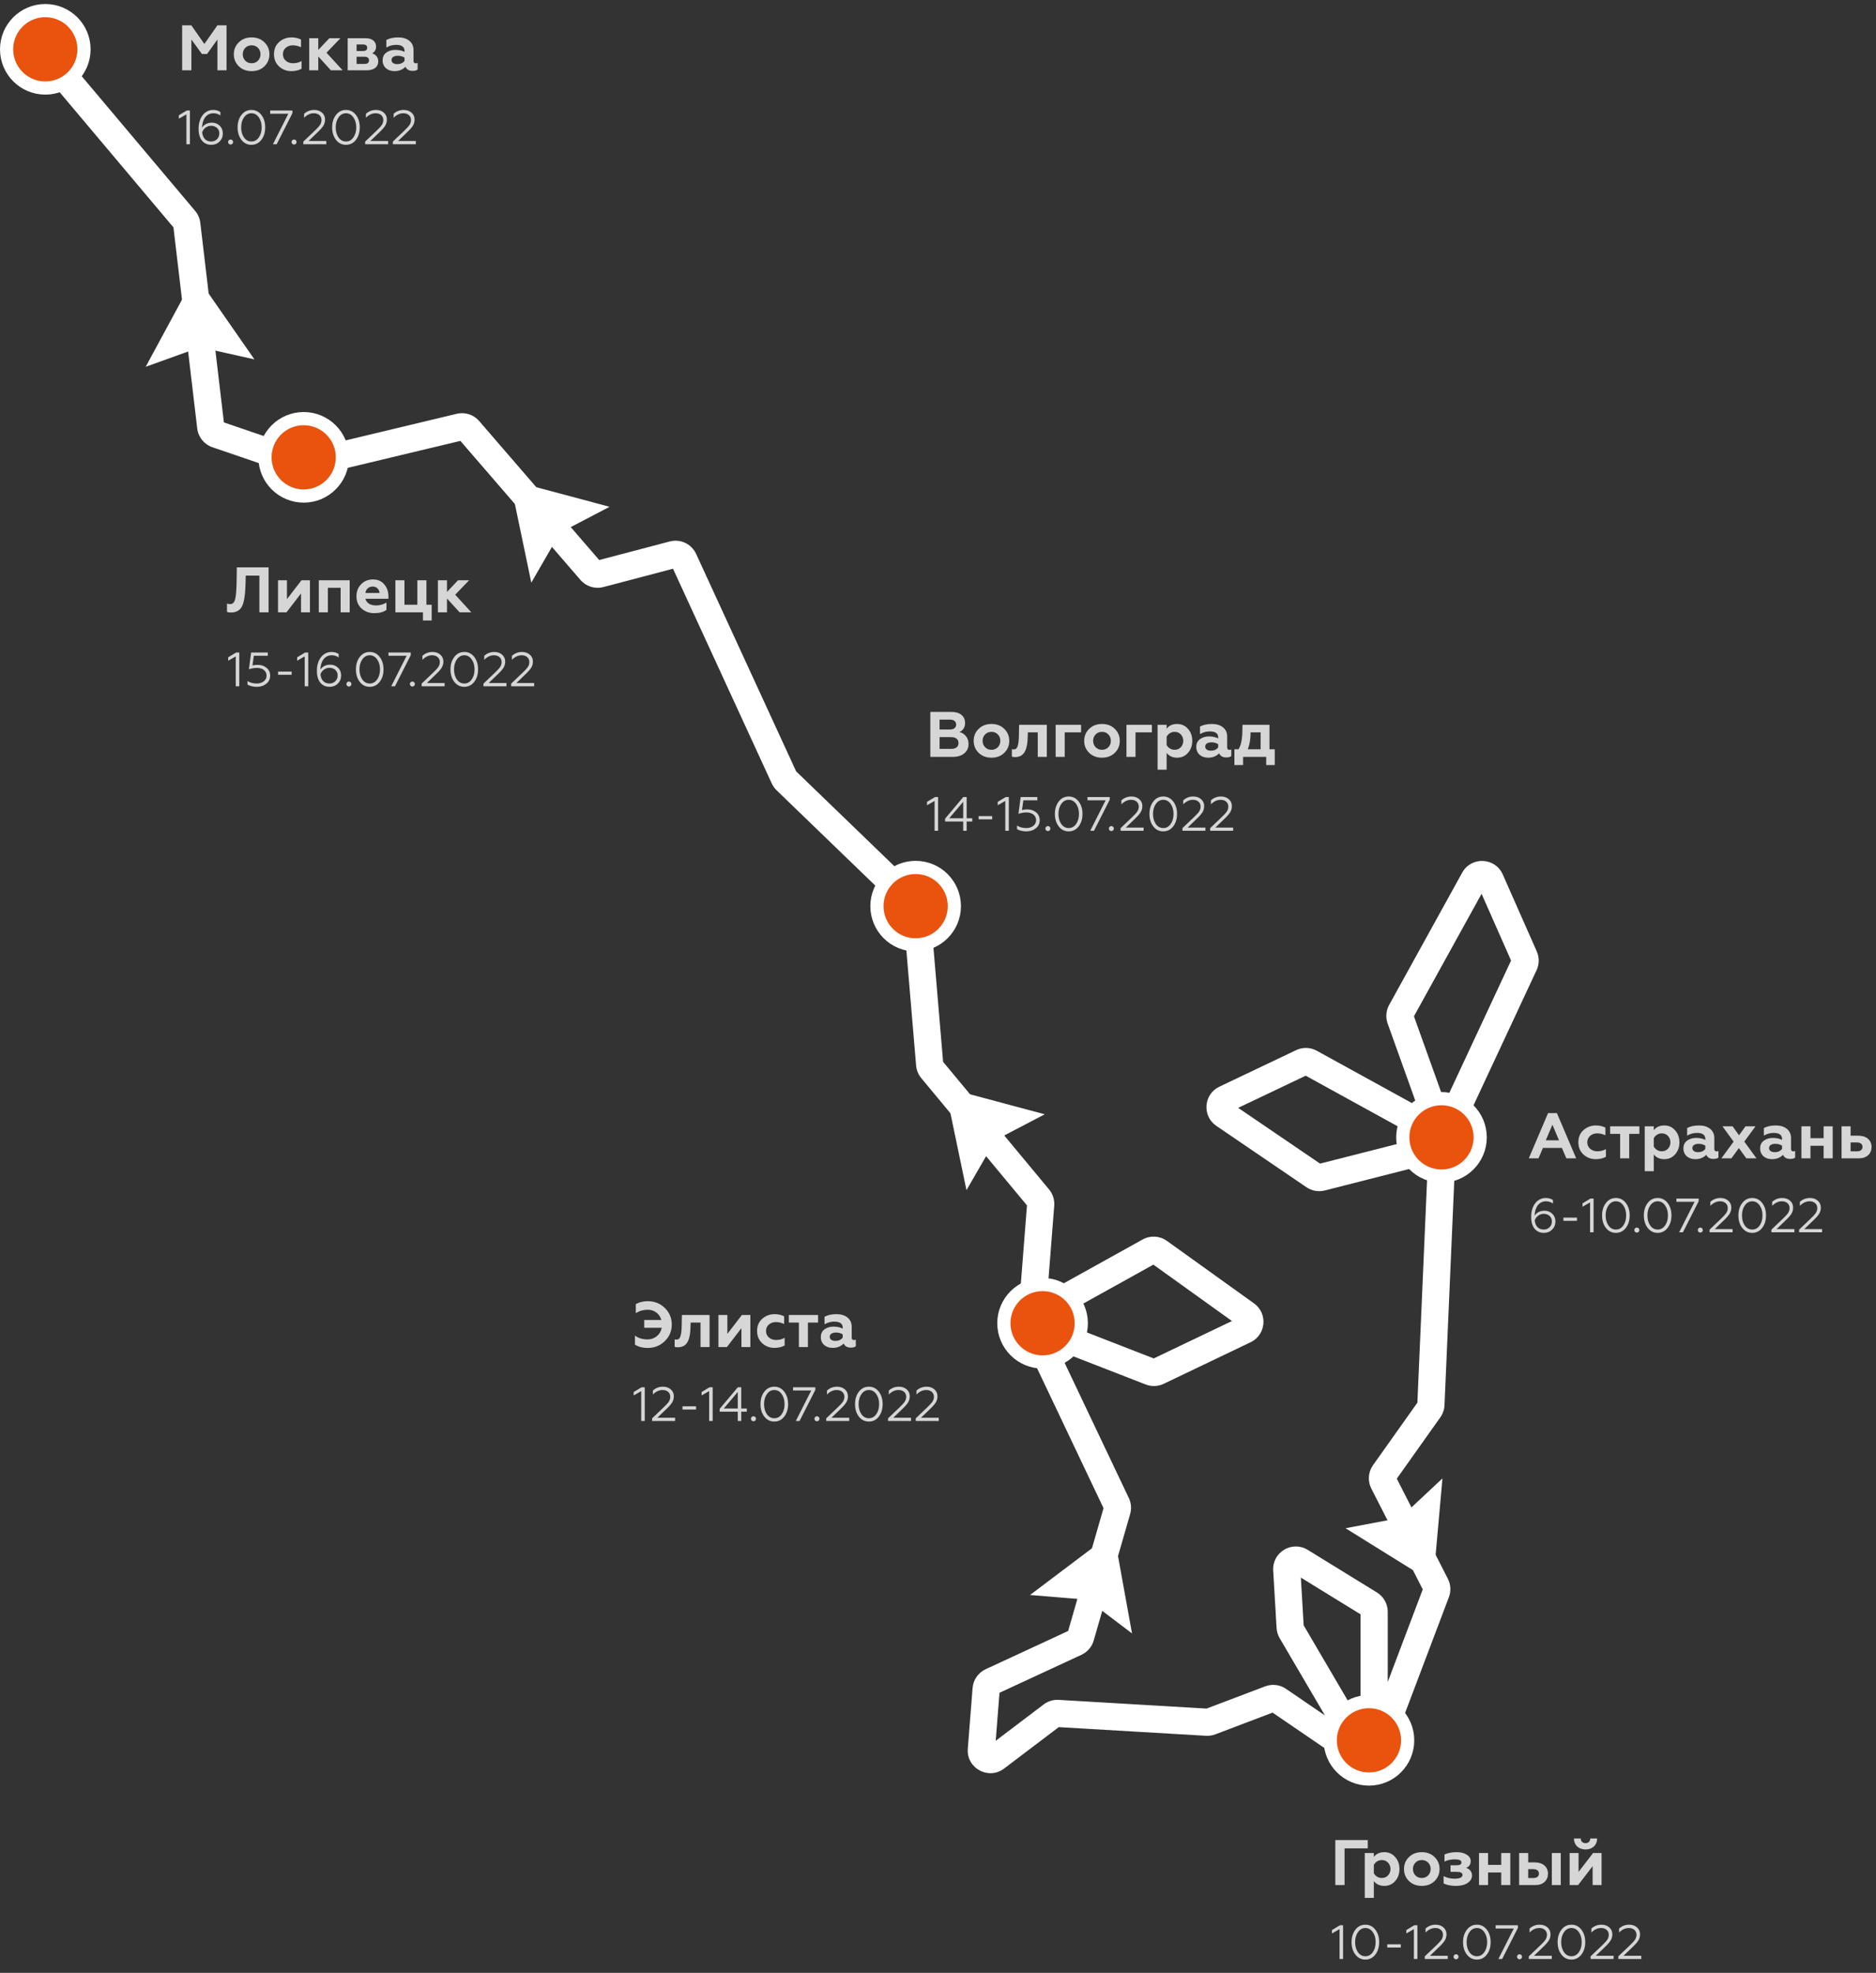 <svg width="427" height="449" viewBox="0 0 427 449" fill="none" xmlns="http://www.w3.org/2000/svg">
<rect x="0" y="0" width="427" height="449" fill="#333333" stroke="none"/>
<path d="M17.564 16.112C16.517 17.947 14.826 19.367 12.799 20.064L39.479 51.746L44.892 97.513C45.125 99.485 46.469 101.147 48.348 101.789L60.06 105.788C60.01 105.409 59.984 105.023 59.984 104.631C59.984 102.816 60.535 101.13 61.479 99.731L50.964 96.14L45.59 50.712C45.472 49.711 45.063 48.767 44.413 47.995L17.564 16.112Z" fill="white"/>
<path d="M104.787 100.341L77.216 106.942C77.417 106.206 77.524 105.431 77.524 104.631C77.524 103.226 77.194 101.899 76.608 100.723L103.956 94.174C105.832 93.725 107.801 94.36 109.062 95.82L136.384 127.456L152.445 123.23C154.867 122.592 157.397 123.787 158.444 126.063L181.208 175.549L205.022 198.542C203.005 199.282 201.335 200.743 200.325 202.612L176.768 179.868C176.307 179.422 175.933 178.895 175.665 178.312L153.182 129.437L137.337 133.607C135.432 134.108 133.408 133.481 132.12 131.99L104.787 100.341Z" fill="white"/>
<path d="M208.517 242.504L206.223 215.358C206.811 215.482 207.42 215.547 208.045 215.547C209.612 215.547 211.083 215.136 212.356 214.416L214.659 241.66L238.781 270.705C239.639 271.738 240.06 273.065 239.955 274.404L238.491 293.068C237.986 292.978 237.466 292.931 236.935 292.931C235.183 292.931 233.552 293.444 232.183 294.328L233.751 274.338L209.689 245.366C209.015 244.554 208.606 243.555 208.517 242.504Z" fill="white"/>
<path d="M235.559 310.364L251.176 343.241L243.122 371.195L224.346 379.896C222.656 380.679 221.519 382.313 221.373 384.171L220.282 397.988C219.931 402.427 224.991 405.195 228.54 402.506L240.989 393.075L274.488 395.046C275.214 395.089 275.941 394.977 276.621 394.719L289.659 389.774L302.694 398.676C302.536 398.018 302.453 397.331 302.453 396.625C302.453 393.04 304.604 389.957 307.686 388.597L296.729 369.906L296.09 359.041L309.675 367.401V387.991C310.178 387.901 310.695 387.855 311.223 387.855C314.509 387.855 317.372 389.661 318.874 392.335L329.787 363.494C330.302 362.134 330.219 360.619 329.558 359.324L317.927 336.529L327.84 322.561C328.415 321.751 328.744 320.792 328.787 319.799L331.06 267.514C330.034 267.936 328.91 268.168 327.732 268.168C326.724 268.168 325.757 267.998 324.856 267.686L322.615 319.226L312.517 333.455C311.406 335.021 311.256 337.075 312.129 338.785L323.836 361.73L315.866 382.793V366.824C315.866 365.033 314.937 363.37 313.411 362.431L297.647 352.73C294.093 350.543 289.549 353.261 289.794 357.427L290.564 370.517C290.611 371.33 290.851 372.121 291.263 372.823L301.576 390.415L292.706 384.358C291.314 383.407 289.544 383.197 287.967 383.795L274.632 388.853L240.972 386.873C239.745 386.801 238.533 387.169 237.554 387.911L226.634 396.183L227.497 385.259L246.152 376.614C247.509 375.985 248.526 374.799 248.94 373.362L257.233 344.58C257.582 343.371 257.476 342.075 256.936 340.938L241.773 309.017C240.386 309.936 238.723 310.471 236.935 310.471C236.467 310.471 236.007 310.434 235.559 310.364Z" fill="white"/>
<path d="M321.735 265.797C320.19 264.349 319.169 262.347 318.99 260.108L300.462 264.824L281.826 252.136L297.192 244.818L319.3 256.977C320.35 253.311 323.728 250.628 327.732 250.628C328.088 250.628 328.439 250.649 328.784 250.69L321.831 231.296L337.225 203.42L343.936 218.607L328.954 250.712C331.122 251.014 333.036 252.109 334.394 253.694L349.744 220.801C350.374 219.452 350.39 217.896 349.788 216.534L342.047 199.015C340.322 195.112 334.875 194.871 332.812 198.606L316.187 228.711C315.47 230.008 315.346 231.551 315.846 232.946L322.574 251.713L299.712 239.139C298.258 238.339 296.507 238.288 295.008 239.002L277.542 247.319C273.946 249.032 273.564 254 276.856 256.241L297.363 270.203C298.585 271.035 300.105 271.303 301.538 270.938L321.735 265.797Z" fill="white"/>
<path d="M242.889 308.14L260.775 315.096C262.103 315.612 263.585 315.556 264.871 314.942L284.649 305.482C288.188 303.79 288.618 298.923 285.43 296.637L265.596 282.408C263.974 281.244 261.828 281.121 260.083 282.09L239.743 293.39C241.914 294.123 243.704 295.684 244.739 297.696L262.518 287.819L280.405 300.65L262.602 309.164L245.662 302.576C245.445 304.769 244.42 306.724 242.889 308.14Z" fill="white"/>
<path d="M44.5 62.515L57.906 81.79L45.532 79.023L33.158 83.479L44.5 62.515Z" fill="white"/>
<path d="M116.063 109.274L138.744 115.342L127.507 121.216L120.932 132.607L116.063 109.274Z" fill="white"/>
<path d="M215.114 247.532L237.795 253.601L226.558 259.475L219.983 270.865L215.114 247.532Z" fill="white"/>
<path d="M253.478 348.647L257.66 371.75L247.555 364.091L234.449 363.001L253.478 348.647Z" fill="white"/>
<path d="M326.201 360.205L306.262 347.809L318.721 345.453L328.321 336.464L326.201 360.205Z" fill="white"/>
<circle cx="69.122" cy="104.084" r="8.81" fill="#E9530E" stroke="white" stroke-width="3"/>
<circle cx="10.31" cy="11.224" r="8.81" fill="#E9530E" stroke="white" stroke-width="3"/>
<circle cx="208.412" cy="206.231" r="8.81" fill="#E9530E" stroke="white" stroke-width="3"/>
<circle cx="237.302" cy="301.155" r="8.81" fill="#E9530E" stroke="white" stroke-width="3"/>
<circle cx="311.59" cy="396.079" r="8.81" fill="#E9530E" stroke="white" stroke-width="3"/>
<circle cx="328.099" cy="258.852" r="8.81" fill="#E9530E" stroke="white" stroke-width="3"/>
<g opacity="0.8">
<path d="M43.565 16V8.997L45.962 12.287H47.132L49.486 8.997V16H51.562V5.766H49.486L46.518 10.006L43.55 5.766H41.459V16H43.565ZM55.827 13.807C55.447 13.412 55.257 12.93 55.257 12.345C55.257 11.76 55.447 11.278 55.827 10.898C56.207 10.503 56.689 10.313 57.274 10.313C57.859 10.313 58.341 10.503 58.721 10.898C59.102 11.278 59.292 11.76 59.292 12.345C59.292 12.93 59.102 13.412 58.721 13.807C58.341 14.202 57.859 14.392 57.274 14.392C56.689 14.392 56.207 14.202 55.827 13.807ZM53.224 12.345C53.224 13.441 53.605 14.348 54.365 15.094C55.125 15.825 56.09 16.19 57.274 16.19C58.458 16.19 59.423 15.825 60.184 15.094C60.944 14.348 61.324 13.441 61.324 12.345C61.324 11.278 60.944 10.371 60.184 9.626C59.423 8.88 58.458 8.514 57.274 8.514C56.09 8.514 55.125 8.88 54.365 9.626C53.605 10.357 53.224 11.263 53.224 12.345ZM66.324 16.19C67.187 16.19 67.947 16.015 68.634 15.649V13.895C68.064 14.231 67.406 14.392 66.66 14.392C66.032 14.392 65.491 14.202 65.052 13.822C64.613 13.441 64.394 12.944 64.394 12.345C64.394 11.745 64.613 11.248 65.037 10.883C65.476 10.503 66.017 10.313 66.66 10.313C67.26 10.313 67.888 10.459 68.517 10.751V8.997C67.874 8.675 67.157 8.514 66.353 8.514C65.257 8.514 64.321 8.865 63.532 9.567C62.757 10.254 62.362 11.175 62.362 12.33C62.362 13.485 62.757 14.421 63.532 15.137C64.306 15.839 65.242 16.19 66.324 16.19ZM72.444 16V12.857L75.325 16H77.985L74.316 11.994L77.488 8.705H74.959L72.444 11.365V8.705H70.383V16H72.444ZM83.433 16C85.129 16 86.094 15.225 86.094 13.997C86.094 13.076 85.626 12.447 84.705 12.126C85.305 11.819 85.597 11.307 85.597 10.576C85.597 9.509 84.778 8.705 83.258 8.705H79.135V16H83.433ZM81.167 12.915H82.922C83.638 12.915 83.989 13.193 83.989 13.734C83.989 14.275 83.638 14.553 82.922 14.553H81.167V12.915ZM81.167 10.123H82.6C83.258 10.123 83.579 10.371 83.579 10.868C83.579 11.365 83.258 11.614 82.6 11.614H81.167V10.123ZM94.632 14.406C94.296 14.406 94.12 14.216 94.12 13.851V11.38C94.12 10.488 93.798 9.786 93.155 9.275C92.526 8.763 91.678 8.514 90.64 8.514C89.573 8.514 88.681 8.705 87.936 9.099V10.825C88.623 10.415 89.368 10.21 90.143 10.21C91.43 10.21 92.073 10.664 92.073 11.585V11.804C91.488 11.497 90.787 11.351 89.968 11.351C89.178 11.351 88.506 11.556 87.936 11.965C87.365 12.374 87.088 12.974 87.088 13.748C87.088 15.225 88.199 16.19 89.778 16.19C90.816 16.19 91.649 15.854 92.293 15.196C92.57 15.825 93.111 16.132 93.945 16.132C94.427 16.132 94.793 16.029 95.056 15.825V14.319C94.953 14.377 94.807 14.406 94.632 14.406ZM92.073 13.851C91.693 14.348 91.138 14.597 90.421 14.597C89.661 14.597 89.12 14.289 89.12 13.646C89.12 13.047 89.675 12.696 90.553 12.696C91.152 12.696 91.649 12.842 92.073 13.12V13.851Z" fill="white"/>
<path d="M43.228 32.828V25.152H42.516L40.707 26.238V27.016L42.428 26.029V32.828H43.228ZM48.108 32.959C48.843 32.959 49.468 32.718 49.962 32.224C50.466 31.731 50.718 31.117 50.718 30.36C50.718 29.648 50.477 29.055 49.995 28.606C49.523 28.145 48.931 27.915 48.24 27.915C47.198 27.915 46.398 28.365 45.992 29.055C46.025 27.433 46.782 25.777 48.602 25.777C49.161 25.777 49.676 25.941 50.159 26.27V25.492C49.709 25.174 49.161 25.02 48.536 25.02C46.453 25.009 45.159 26.972 45.203 29.363C45.203 30.492 45.466 31.38 45.981 32.016C46.497 32.641 47.209 32.959 48.108 32.959ZM48.065 32.203C46.869 32.203 46.146 31.435 46.014 30.119C46.157 29.692 46.409 29.341 46.793 29.055C47.176 28.77 47.593 28.628 48.043 28.628C48.58 28.628 49.019 28.781 49.38 29.099C49.742 29.417 49.918 29.834 49.918 30.36C49.918 30.898 49.742 31.336 49.38 31.687C49.03 32.027 48.591 32.203 48.065 32.203ZM52.08 32.729C52.299 32.948 52.672 32.948 52.891 32.729C53.111 32.51 53.111 32.137 52.891 31.917C52.672 31.698 52.299 31.698 52.08 31.917C51.861 32.137 51.861 32.51 52.08 32.729ZM54.079 28.99C54.079 30.119 54.364 31.062 54.945 31.819C55.526 32.575 56.294 32.959 57.226 32.959C58.158 32.959 58.914 32.575 59.495 31.819C60.077 31.062 60.362 30.119 60.362 28.99C60.362 27.86 60.077 26.917 59.495 26.161C58.914 25.404 58.158 25.02 57.226 25.02C56.294 25.02 55.526 25.404 54.945 26.172C54.364 26.928 54.079 27.871 54.079 28.99ZM59.561 28.99C59.561 29.911 59.342 30.678 58.903 31.292C58.476 31.895 57.916 32.203 57.226 32.203C56.535 32.203 55.976 31.895 55.537 31.292C55.109 30.678 54.89 29.911 54.89 28.99C54.89 28.08 55.109 27.312 55.548 26.698C55.987 26.084 56.546 25.777 57.226 25.777C57.906 25.777 58.465 26.084 58.903 26.698C59.342 27.312 59.561 28.08 59.561 28.99ZM62.974 32.828L66.56 25.755V25.152H61.494V25.887H65.628L62.119 32.828H62.974ZM66.525 32.729C66.744 32.948 67.117 32.948 67.337 32.729C67.556 32.51 67.556 32.137 67.337 31.917C67.117 31.698 66.744 31.698 66.525 31.917C66.306 32.137 66.306 32.51 66.525 32.729ZM74.273 32.828V32.093H70.227L72.288 30.108C72.913 29.516 73.352 29.012 73.604 28.606C73.856 28.189 73.988 27.718 73.988 27.202C73.988 26.555 73.747 26.029 73.275 25.623C72.804 25.218 72.223 25.02 71.51 25.02C70.622 25.02 69.865 25.316 69.218 25.898V26.808C69.887 26.117 70.633 25.777 71.433 25.777C72.475 25.777 73.177 26.391 73.177 27.301C73.177 27.729 73.056 28.113 72.826 28.452C72.595 28.792 72.201 29.22 71.63 29.757L69.043 32.224V32.828H74.273ZM75.602 28.99C75.602 30.119 75.887 31.062 76.468 31.819C77.049 32.575 77.817 32.959 78.749 32.959C79.681 32.959 80.438 32.575 81.019 31.819C81.6 31.062 81.885 30.119 81.885 28.99C81.885 27.86 81.6 26.917 81.019 26.161C80.438 25.404 79.681 25.02 78.749 25.02C77.817 25.02 77.049 25.404 76.468 26.172C75.887 26.928 75.602 27.871 75.602 28.99ZM81.085 28.99C81.085 29.911 80.865 30.678 80.427 31.292C79.999 31.895 79.44 32.203 78.749 32.203C78.058 32.203 77.499 31.895 77.06 31.292C76.633 30.678 76.413 29.911 76.413 28.99C76.413 28.08 76.633 27.312 77.071 26.698C77.51 26.084 78.069 25.777 78.749 25.777C79.429 25.777 79.988 26.084 80.427 26.698C80.865 27.312 81.085 28.08 81.085 28.99ZM88.344 32.828V32.093H84.297L86.359 30.108C86.984 29.516 87.422 29.012 87.675 28.606C87.927 28.189 88.058 27.718 88.058 27.202C88.058 26.555 87.817 26.029 87.346 25.623C86.874 25.218 86.293 25.02 85.58 25.02C84.692 25.02 83.936 25.316 83.289 25.898V26.808C83.957 26.117 84.703 25.777 85.504 25.777C86.545 25.777 87.247 26.391 87.247 27.301C87.247 27.729 87.126 28.113 86.896 28.452C86.666 28.792 86.271 29.22 85.701 29.757L83.113 32.224V32.828H88.344ZM94.651 32.828V32.093H90.605L92.666 30.108C93.291 29.516 93.73 29.012 93.982 28.606C94.234 28.189 94.365 27.718 94.365 27.202C94.365 26.555 94.124 26.029 93.653 25.623C93.181 25.218 92.6 25.02 91.887 25.02C90.999 25.02 90.243 25.316 89.596 25.898V26.808C90.265 26.117 91.01 25.777 91.811 25.777C92.852 25.777 93.554 26.391 93.554 27.301C93.554 27.729 93.433 28.113 93.203 28.452C92.973 28.792 92.578 29.22 92.008 29.757L89.42 32.224V32.828H94.651Z" fill="white"/>
<path d="M51.668 139.27C51.873 139.357 52.165 139.401 52.531 139.401C53.744 139.401 54.578 138.948 55.06 138.041C55.542 137.12 55.806 135.468 55.879 133.085L55.937 131.009H59.037V139.357H61.127V129.123H53.905L53.861 132.12C53.832 134.196 53.715 135.615 53.525 136.36C53.335 137.106 52.969 137.486 52.414 137.486C52.121 137.486 51.873 137.442 51.668 137.369V139.27ZM65.213 139.357L68.517 135.059V139.357H70.549V132.062H68.619L65.315 136.36V132.062H63.283V139.357H65.213ZM74.624 139.357V133.787H77.534V139.357H79.595V132.062H72.563V139.357H74.624ZM85.182 139.547C86.381 139.547 87.302 139.299 87.96 138.802V137.15C87.215 137.574 86.44 137.793 85.621 137.793C84.334 137.793 83.399 137.267 83.179 136.272H88.413V135.732C88.413 134.65 88.092 133.743 87.463 132.998C86.834 132.252 86.001 131.872 84.934 131.872C83.808 131.872 82.887 132.237 82.185 132.983C81.483 133.714 81.132 134.62 81.132 135.702C81.132 136.857 81.527 137.793 82.302 138.495C83.077 139.196 84.042 139.547 85.182 139.547ZM83.179 134.957C83.282 134.094 83.91 133.495 84.846 133.495C85.767 133.495 86.337 134.153 86.381 134.957H83.179ZM98.256 141.214V137.632H97.057V132.062H94.996V137.632H92.057V132.062H89.996V139.357H96.268V141.214H98.256ZM101.737 139.357V136.214L104.618 139.357H107.278L103.609 135.351L106.781 132.062H104.252L101.737 134.723V132.062H99.676V139.357H101.737Z" fill="white"/>
<path d="M54.461 156.185V148.509H53.748L51.939 149.595V150.373L53.66 149.386V156.185H54.461ZM58.452 156.316C59.319 156.316 60.042 156.075 60.623 155.604C61.205 155.132 61.49 154.518 61.49 153.762C61.49 153.049 61.227 152.457 60.689 152.007C60.152 151.547 59.483 151.316 58.683 151.316C58.233 151.316 57.827 151.36 57.465 151.459L57.773 149.244H60.952V148.509H57.158L56.654 152.325C57.246 152.117 57.86 152.007 58.496 152.007C59.823 152.007 60.678 152.742 60.678 153.762C60.678 154.288 60.47 154.715 60.042 155.055C59.615 155.395 59.077 155.56 58.431 155.56C57.641 155.56 56.939 155.373 56.336 155.001V155.812C56.917 156.152 57.63 156.316 58.452 156.316ZM66.377 153.575V152.84H63.295V153.575H66.377ZM70.159 156.185V148.509H69.446L67.637 149.595V150.373L69.358 149.386V156.185H70.159ZM75.039 156.316C75.773 156.316 76.398 156.075 76.892 155.582C77.396 155.088 77.648 154.474 77.648 153.718C77.648 153.005 77.407 152.413 76.925 151.963C76.453 151.503 75.861 151.272 75.17 151.272C74.129 151.272 73.328 151.722 72.922 152.413C72.955 150.79 73.712 149.134 75.532 149.134C76.091 149.134 76.607 149.299 77.089 149.628V148.849C76.639 148.531 76.091 148.378 75.466 148.378C73.383 148.367 72.089 150.329 72.133 152.72C72.133 153.849 72.396 154.737 72.911 155.373C73.427 155.998 74.139 156.316 75.039 156.316ZM74.995 155.56C73.8 155.56 73.076 154.792 72.944 153.476C73.087 153.049 73.339 152.698 73.723 152.413C74.107 152.128 74.523 151.985 74.973 151.985C75.51 151.985 75.949 152.139 76.311 152.457C76.672 152.775 76.848 153.191 76.848 153.718C76.848 154.255 76.672 154.694 76.311 155.044C75.96 155.384 75.521 155.56 74.995 155.56ZM79.01 156.086C79.229 156.305 79.602 156.305 79.822 156.086C80.041 155.867 80.041 155.494 79.822 155.275C79.602 155.055 79.229 155.055 79.01 155.275C78.791 155.494 78.791 155.867 79.01 156.086ZM81.009 152.347C81.009 153.476 81.294 154.419 81.875 155.176C82.456 155.933 83.224 156.316 84.156 156.316C85.088 156.316 85.844 155.933 86.426 155.176C87.007 154.419 87.292 153.476 87.292 152.347C87.292 151.218 87.007 150.275 86.426 149.518C85.844 148.761 85.088 148.378 84.156 148.378C83.224 148.378 82.456 148.761 81.875 149.529C81.294 150.286 81.009 151.229 81.009 152.347ZM86.491 152.347C86.491 153.268 86.272 154.036 85.834 154.65C85.406 155.253 84.847 155.56 84.156 155.56C83.465 155.56 82.906 155.253 82.467 154.65C82.04 154.036 81.82 153.268 81.82 152.347C81.82 151.437 82.04 150.669 82.478 150.055C82.917 149.441 83.476 149.134 84.156 149.134C84.836 149.134 85.395 149.441 85.834 150.055C86.272 150.669 86.491 151.437 86.491 152.347ZM89.904 156.185L93.49 149.112V148.509H88.424V149.244H92.558L89.049 156.185H89.904ZM93.455 156.086C93.675 156.305 94.047 156.305 94.267 156.086C94.486 155.867 94.486 155.494 94.267 155.275C94.047 155.055 93.675 155.055 93.455 155.275C93.236 155.494 93.236 155.867 93.455 156.086ZM101.203 156.185V155.45H97.157L99.219 153.465C99.844 152.873 100.282 152.369 100.534 151.963C100.787 151.547 100.918 151.075 100.918 150.56C100.918 149.913 100.677 149.386 100.205 148.981C99.734 148.575 99.153 148.378 98.44 148.378C97.552 148.378 96.795 148.674 96.148 149.255V150.165C96.817 149.474 97.563 149.134 98.363 149.134C99.405 149.134 100.107 149.748 100.107 150.658C100.107 151.086 99.986 151.47 99.756 151.81C99.526 152.15 99.131 152.577 98.561 153.115L95.973 155.582V156.185H101.203ZM102.532 152.347C102.532 153.476 102.817 154.419 103.398 155.176C103.98 155.933 104.747 156.316 105.679 156.316C106.611 156.316 107.368 155.933 107.949 155.176C108.53 154.419 108.815 153.476 108.815 152.347C108.815 151.218 108.53 150.275 107.949 149.518C107.368 148.761 106.611 148.378 105.679 148.378C104.747 148.378 103.98 148.761 103.398 149.529C102.817 150.286 102.532 151.229 102.532 152.347ZM108.015 152.347C108.015 153.268 107.795 154.036 107.357 154.65C106.929 155.253 106.37 155.56 105.679 155.56C104.988 155.56 104.429 155.253 103.99 154.65C103.563 154.036 103.344 153.268 103.344 152.347C103.344 151.437 103.563 150.669 104.001 150.055C104.44 149.441 104.999 149.134 105.679 149.134C106.359 149.134 106.918 149.441 107.357 150.055C107.795 150.669 108.015 151.437 108.015 152.347ZM115.274 156.185V155.45H111.228L113.289 153.465C113.914 152.873 114.353 152.369 114.605 151.963C114.857 151.547 114.989 151.075 114.989 150.56C114.989 149.913 114.747 149.386 114.276 148.981C113.804 148.575 113.223 148.378 112.51 148.378C111.622 148.378 110.866 148.674 110.219 149.255V150.165C110.888 149.474 111.633 149.134 112.434 149.134C113.475 149.134 114.177 149.748 114.177 150.658C114.177 151.086 114.057 151.47 113.826 151.81C113.596 152.15 113.201 152.577 112.631 153.115L110.043 155.582V156.185H115.274ZM121.581 156.185V155.45H117.535L119.596 153.465C120.221 152.873 120.66 152.369 120.912 151.963C121.164 151.547 121.296 151.075 121.296 150.56C121.296 149.913 121.054 149.386 120.583 148.981C120.111 148.575 119.53 148.378 118.818 148.378C117.929 148.378 117.173 148.674 116.526 149.255V150.165C117.195 149.474 117.94 149.134 118.741 149.134C119.782 149.134 120.484 149.748 120.484 150.658C120.484 151.086 120.364 151.47 120.133 151.81C119.903 152.15 119.508 152.577 118.938 153.115L116.35 155.582V156.185H121.581Z" fill="white"/>
<path d="M216.9 172.253C217.982 172.253 218.845 171.989 219.488 171.448C220.131 170.908 220.453 170.206 220.453 169.343C220.453 168.598 220.248 167.998 219.839 167.516C219.43 167.033 218.947 166.726 218.377 166.609C219.079 166.317 219.664 165.615 219.664 164.577C219.664 162.94 218.436 162.018 216.564 162.018H211.754V172.253H216.9ZM213.859 167.764H216.506C217.544 167.764 218.172 168.247 218.172 169.109C218.172 169.972 217.544 170.44 216.506 170.44H213.859V167.764ZM213.859 163.773H216.228C217.105 163.773 217.631 164.197 217.631 164.913C217.631 165.615 217.105 166.024 216.228 166.024H213.859V163.773ZM224.223 170.06C223.842 169.665 223.652 169.182 223.652 168.598C223.652 168.013 223.842 167.53 224.223 167.15C224.603 166.755 225.085 166.565 225.67 166.565C226.255 166.565 226.737 166.755 227.117 167.15C227.497 167.53 227.687 168.013 227.687 168.598C227.687 169.182 227.497 169.665 227.117 170.06C226.737 170.454 226.255 170.644 225.67 170.644C225.085 170.644 224.603 170.454 224.223 170.06ZM221.62 168.598C221.62 169.694 222 170.6 222.76 171.346C223.521 172.077 224.486 172.443 225.67 172.443C226.854 172.443 227.819 172.077 228.579 171.346C229.34 170.6 229.72 169.694 229.72 168.598C229.72 167.53 229.34 166.624 228.579 165.878C227.819 165.133 226.854 164.767 225.67 164.767C224.486 164.767 223.521 165.133 222.76 165.878C222 166.609 221.62 167.516 221.62 168.598ZM236.202 166.682V172.253H238.263V164.957H231.962L231.918 167.106C231.903 168.32 231.859 168.934 231.684 169.621C231.523 170.279 231.216 170.557 230.734 170.557C230.573 170.557 230.427 170.542 230.31 170.498V172.179C230.47 172.267 230.734 172.311 231.084 172.311C232.532 172.267 233.234 171.492 233.585 170.264C233.833 169.387 233.877 168.714 233.921 167.706L233.95 166.682H236.202ZM242.339 172.253V166.682H246.067V164.957H240.278V172.253H242.339ZM249.379 170.06C248.999 169.665 248.809 169.182 248.809 168.598C248.809 168.013 248.999 167.53 249.379 167.15C249.76 166.755 250.242 166.565 250.827 166.565C251.412 166.565 251.894 166.755 252.274 167.15C252.654 167.53 252.844 168.013 252.844 168.598C252.844 169.182 252.654 169.665 252.274 170.06C251.894 170.454 251.412 170.644 250.827 170.644C250.242 170.644 249.76 170.454 249.379 170.06ZM246.777 168.598C246.777 169.694 247.157 170.6 247.917 171.346C248.678 172.077 249.643 172.443 250.827 172.443C252.011 172.443 252.976 172.077 253.736 171.346C254.496 170.6 254.877 169.694 254.877 168.598C254.877 167.53 254.496 166.624 253.736 165.878C252.976 165.133 252.011 164.767 250.827 164.767C249.643 164.767 248.678 165.133 247.917 165.878C247.157 166.609 246.777 167.516 246.777 168.598ZM258.458 172.253V166.682H262.187V164.957H256.397V172.253H258.458ZM267.938 164.767C266.885 164.767 266.081 165.133 265.54 165.849V164.957H263.479V175.177H265.54V171.361C266.11 172.077 266.9 172.443 267.938 172.443C268.932 172.443 269.751 172.077 270.394 171.346C271.052 170.6 271.374 169.694 271.374 168.612C271.374 167.516 271.052 166.609 270.394 165.878C269.751 165.133 268.932 164.767 267.938 164.767ZM267.353 166.565C267.923 166.565 268.406 166.755 268.771 167.15C269.137 167.545 269.327 168.027 269.327 168.612C269.327 169.182 269.137 169.665 268.771 170.06C268.406 170.454 267.923 170.644 267.353 170.644C266.549 170.644 265.876 170.191 265.54 169.562V167.662C265.876 167.033 266.549 166.565 267.353 166.565ZM279.832 170.659C279.496 170.659 279.32 170.469 279.32 170.103V167.633C279.32 166.741 278.999 166.039 278.355 165.527C277.727 165.016 276.879 164.767 275.841 164.767C274.774 164.767 273.882 164.957 273.136 165.352V167.077C273.823 166.668 274.569 166.463 275.344 166.463C276.63 166.463 277.274 166.916 277.274 167.837V168.057C276.689 167.75 275.987 167.603 275.168 167.603C274.379 167.603 273.706 167.808 273.136 168.217C272.566 168.627 272.288 169.226 272.288 170.001C272.288 171.478 273.399 172.443 274.978 172.443C276.016 172.443 276.85 172.106 277.493 171.448C277.771 172.077 278.312 172.384 279.145 172.384C279.627 172.384 279.993 172.282 280.256 172.077V170.571C280.154 170.63 280.008 170.659 279.832 170.659ZM277.274 170.103C276.893 170.6 276.338 170.849 275.621 170.849C274.861 170.849 274.32 170.542 274.32 169.899C274.32 169.299 274.876 168.948 275.753 168.948C276.352 168.948 276.85 169.095 277.274 169.372V170.103ZM282.94 174.109V172.253H288.203V174.109H290.147V170.527H288.949V164.957H282.808L282.779 166.375C282.75 168.291 282.457 169.665 281.902 170.527H280.966V174.109H282.94ZM284.007 170.527C284.431 169.489 284.65 168.203 284.65 166.682H286.931V170.527H284.007Z" fill="white"/>
<path d="M213.523 189.08V181.405H212.81L211.001 182.49V183.269L212.723 182.282V189.08H213.523ZM220.026 189.08V186.964H221.298V186.229H220.026V181.405H219.247L215.114 186.317V186.964H219.237V189.08H220.026ZM219.237 182.479V186.229H216.057L219.237 182.479ZM225.835 186.47V185.736H222.754V186.47H225.835ZM229.617 189.08V181.405H228.905L227.096 182.49V183.269L228.817 182.282V189.08H229.617ZM233.609 189.212C234.476 189.212 235.199 188.97 235.78 188.499C236.362 188.027 236.647 187.413 236.647 186.657C236.647 185.944 236.383 185.352 235.846 184.902C235.309 184.442 234.64 184.212 233.84 184.212C233.39 184.212 232.984 184.255 232.622 184.354L232.929 182.139H236.109V181.405H232.315L231.811 185.22C232.403 185.012 233.017 184.902 233.653 184.902C234.98 184.902 235.835 185.637 235.835 186.657C235.835 187.183 235.627 187.611 235.199 187.951C234.772 188.291 234.234 188.455 233.587 188.455C232.798 188.455 232.096 188.269 231.493 187.896V188.707C232.074 189.047 232.787 189.212 233.609 189.212ZM238.105 188.981C238.324 189.201 238.697 189.201 238.916 188.981C239.136 188.762 239.136 188.389 238.916 188.17C238.697 187.951 238.324 187.951 238.105 188.17C237.885 188.389 237.885 188.762 238.105 188.981ZM240.104 185.242C240.104 186.372 240.389 187.315 240.97 188.071C241.551 188.828 242.319 189.212 243.251 189.212C244.183 189.212 244.939 188.828 245.52 188.071C246.102 187.315 246.387 186.372 246.387 185.242C246.387 184.113 246.102 183.17 245.52 182.413C244.939 181.657 244.183 181.273 243.251 181.273C242.319 181.273 241.551 181.657 240.97 182.424C240.389 183.181 240.104 184.124 240.104 185.242ZM245.586 185.242C245.586 186.163 245.367 186.931 244.928 187.545C244.501 188.148 243.941 188.455 243.251 188.455C242.56 188.455 242.001 188.148 241.562 187.545C241.134 186.931 240.915 186.163 240.915 185.242C240.915 184.332 241.134 183.565 241.573 182.951C242.012 182.337 242.571 182.03 243.251 182.03C243.93 182.03 244.49 182.337 244.928 182.951C245.367 183.565 245.586 184.332 245.586 185.242ZM248.999 189.08L252.585 182.008V181.405H247.519V182.139H251.653L248.144 189.08H248.999ZM252.55 188.981C252.769 189.201 253.142 189.201 253.361 188.981C253.581 188.762 253.581 188.389 253.361 188.17C253.142 187.951 252.769 187.951 252.55 188.17C252.331 188.389 252.331 188.762 252.55 188.981ZM260.298 189.08V188.345H256.252L258.313 186.361C258.938 185.769 259.377 185.264 259.629 184.859C259.881 184.442 260.013 183.97 260.013 183.455C260.013 182.808 259.772 182.282 259.3 181.876C258.829 181.47 258.248 181.273 257.535 181.273C256.647 181.273 255.89 181.569 255.243 182.15V183.06C255.912 182.369 256.658 182.03 257.458 182.03C258.5 182.03 259.201 182.644 259.201 183.554C259.201 183.981 259.081 184.365 258.851 184.705C258.62 185.045 258.226 185.473 257.655 186.01L255.068 188.477V189.08H260.298ZM261.627 185.242C261.627 186.372 261.912 187.315 262.493 188.071C263.074 188.828 263.842 189.212 264.774 189.212C265.706 189.212 266.462 188.828 267.044 188.071C267.625 187.315 267.91 186.372 267.91 185.242C267.91 184.113 267.625 183.17 267.044 182.413C266.462 181.657 265.706 181.273 264.774 181.273C263.842 181.273 263.074 181.657 262.493 182.424C261.912 183.181 261.627 184.124 261.627 185.242ZM267.109 185.242C267.109 186.163 266.89 186.931 266.452 187.545C266.024 188.148 265.465 188.455 264.774 188.455C264.083 188.455 263.524 188.148 263.085 187.545C262.658 186.931 262.438 186.163 262.438 185.242C262.438 184.332 262.658 183.565 263.096 182.951C263.535 182.337 264.094 182.03 264.774 182.03C265.454 182.03 266.013 182.337 266.452 182.951C266.89 183.565 267.109 184.332 267.109 185.242ZM274.368 189.08V188.345H270.322L272.384 186.361C273.009 185.769 273.447 185.264 273.7 184.859C273.952 184.442 274.083 183.97 274.083 183.455C274.083 182.808 273.842 182.282 273.371 181.876C272.899 181.47 272.318 181.273 271.605 181.273C270.717 181.273 269.96 181.569 269.314 182.15V183.06C269.982 182.369 270.728 182.03 271.528 182.03C272.57 182.03 273.272 182.644 273.272 183.554C273.272 183.981 273.151 184.365 272.921 184.705C272.691 185.045 272.296 185.473 271.726 186.01L269.138 188.477V189.08H274.368ZM280.675 189.08V188.345H276.629L278.691 186.361C279.316 185.769 279.754 185.264 280.007 184.859C280.259 184.442 280.39 183.97 280.39 183.455C280.39 182.808 280.149 182.282 279.678 181.876C279.206 181.47 278.625 181.273 277.912 181.273C277.024 181.273 276.268 181.569 275.621 182.15V183.06C276.289 182.369 277.035 182.03 277.836 182.03C278.877 182.03 279.579 182.644 279.579 183.554C279.579 183.981 279.458 184.365 279.228 184.705C278.998 185.045 278.603 185.473 278.033 186.01L275.445 188.477V189.08H280.675Z" fill="white"/>
<path d="M147.393 306.78C148.943 306.78 150.244 306.268 151.312 305.23C152.379 304.192 152.905 302.935 152.905 301.458C152.905 299.967 152.379 298.709 151.326 297.686C150.274 296.648 148.972 296.136 147.423 296.136C146.443 296.136 145.537 296.355 144.718 296.794V298.856C145.522 298.344 146.443 298.081 147.452 298.081C148.198 298.081 148.841 298.3 149.411 298.739C149.981 299.163 150.347 299.733 150.522 300.42H146.633V302.189H150.624C150.478 302.964 150.098 303.607 149.499 304.104C148.899 304.587 148.198 304.835 147.408 304.835C146.224 304.835 145.259 304.543 144.528 303.958V306.049C145.347 306.531 146.297 306.78 147.393 306.78ZM159.449 301.005V306.575H161.51V299.28H155.209L155.165 301.429C155.15 302.642 155.106 303.256 154.931 303.943C154.77 304.601 154.463 304.879 153.981 304.879C153.82 304.879 153.674 304.864 153.557 304.821V306.502C153.717 306.59 153.981 306.633 154.331 306.633C155.779 306.59 156.481 305.815 156.832 304.587C157.08 303.709 157.124 303.037 157.168 302.028L157.197 301.005H159.449ZM165.455 306.575L168.759 302.277V306.575H170.791V299.28H168.861L165.557 303.578V299.28H163.525V306.575H165.455ZM176.285 306.765C177.147 306.765 177.908 306.59 178.595 306.224V304.47C178.025 304.806 177.367 304.967 176.621 304.967C175.992 304.967 175.451 304.777 175.013 304.397C174.574 304.016 174.355 303.519 174.355 302.92C174.355 302.32 174.574 301.823 174.998 301.458C175.437 301.078 175.978 300.888 176.621 300.888C177.22 300.888 177.849 301.034 178.478 301.326V299.572C177.834 299.25 177.118 299.089 176.314 299.089C175.217 299.089 174.282 299.44 173.492 300.142C172.717 300.829 172.323 301.75 172.323 302.905C172.323 304.06 172.717 304.996 173.492 305.712C174.267 306.414 175.203 306.765 176.285 306.765ZM183.896 306.575V301.005H186.206V299.28H179.554V301.005H181.835V306.575H183.896ZM194.37 304.981C194.034 304.981 193.858 304.791 193.858 304.426V301.955C193.858 301.063 193.536 300.361 192.893 299.85C192.265 299.338 191.417 299.089 190.379 299.089C189.311 299.089 188.419 299.28 187.674 299.674V301.399C188.361 300.99 189.107 300.785 189.881 300.785C191.168 300.785 191.811 301.239 191.811 302.16V302.379C191.226 302.072 190.525 301.926 189.706 301.926C188.917 301.926 188.244 302.13 187.674 302.54C187.104 302.949 186.826 303.549 186.826 304.323C186.826 305.8 187.937 306.765 189.516 306.765C190.554 306.765 191.387 306.429 192.031 305.771C192.308 306.4 192.849 306.707 193.683 306.707C194.165 306.707 194.531 306.604 194.794 306.4V304.894C194.691 304.952 194.545 304.981 194.37 304.981ZM191.811 304.426C191.431 304.923 190.876 305.171 190.159 305.171C189.399 305.171 188.858 304.864 188.858 304.221C188.858 303.622 189.414 303.271 190.291 303.271C190.89 303.271 191.387 303.417 191.811 303.695V304.426Z" fill="white"/>
<path d="M146.75 323.402V315.727H146.037L144.228 316.812V317.591L145.95 316.604V323.402H146.75ZM153.659 323.402V322.668H149.613L151.674 320.683C152.299 320.091 152.738 319.587 152.99 319.181C153.242 318.764 153.374 318.293 153.374 317.777C153.374 317.13 153.132 316.604 152.661 316.198C152.189 315.793 151.608 315.595 150.895 315.595C150.007 315.595 149.251 315.891 148.604 316.473V317.383C149.273 316.692 150.018 316.352 150.819 316.352C151.86 316.352 152.562 316.966 152.562 317.876C152.562 318.304 152.442 318.687 152.211 319.027C151.981 319.367 151.586 319.795 151.016 320.332L148.428 322.799V323.402H153.659ZM158.431 320.793V320.058H155.349V320.793H158.431ZM162.213 323.402V315.727H161.5L159.691 316.812V317.591L161.412 316.604V323.402H162.213ZM168.715 323.402V321.286H169.987V320.552H168.715V315.727H167.937L163.803 320.639V321.286H167.926V323.402H168.715ZM167.926 316.801V320.552H164.746L167.926 316.801ZM171.096 323.304C171.315 323.523 171.688 323.523 171.908 323.304C172.127 323.084 172.127 322.712 171.908 322.492C171.688 322.273 171.315 322.273 171.096 322.492C170.877 322.712 170.877 323.084 171.096 323.304ZM173.095 319.565C173.095 320.694 173.38 321.637 173.961 322.394C174.542 323.15 175.31 323.534 176.242 323.534C177.174 323.534 177.931 323.15 178.512 322.394C179.093 321.637 179.378 320.694 179.378 319.565C179.378 318.435 179.093 317.492 178.512 316.736C177.931 315.979 177.174 315.595 176.242 315.595C175.31 315.595 174.542 315.979 173.961 316.747C173.38 317.503 173.095 318.446 173.095 319.565ZM178.578 319.565C178.578 320.486 178.358 321.253 177.92 321.867C177.492 322.47 176.933 322.777 176.242 322.777C175.551 322.777 174.992 322.47 174.553 321.867C174.126 321.253 173.906 320.486 173.906 319.565C173.906 318.655 174.126 317.887 174.564 317.273C175.003 316.659 175.562 316.352 176.242 316.352C176.922 316.352 177.481 316.659 177.92 317.273C178.358 317.887 178.578 318.655 178.578 319.565ZM181.99 323.402L185.576 316.33V315.727H180.51V316.462H184.644L181.135 323.402H181.99ZM185.541 323.304C185.761 323.523 186.133 323.523 186.353 323.304C186.572 323.084 186.572 322.712 186.353 322.492C186.133 322.273 185.761 322.273 185.541 322.492C185.322 322.712 185.322 323.084 185.541 323.304ZM193.289 323.402V322.668H189.243L191.305 320.683C191.93 320.091 192.368 319.587 192.62 319.181C192.873 318.764 193.004 318.293 193.004 317.777C193.004 317.13 192.763 316.604 192.291 316.198C191.82 315.793 191.239 315.595 190.526 315.595C189.638 315.595 188.881 315.891 188.234 316.473V317.383C188.903 316.692 189.649 316.352 190.449 316.352C191.491 316.352 192.193 316.966 192.193 317.876C192.193 318.304 192.072 318.687 191.842 319.027C191.612 319.367 191.217 319.795 190.647 320.332L188.059 322.799V323.402H193.289ZM194.618 319.565C194.618 320.694 194.903 321.637 195.484 322.394C196.066 323.15 196.833 323.534 197.765 323.534C198.697 323.534 199.454 323.15 200.035 322.394C200.616 321.637 200.901 320.694 200.901 319.565C200.901 318.435 200.616 317.492 200.035 316.736C199.454 315.979 198.697 315.595 197.765 315.595C196.833 315.595 196.066 315.979 195.484 316.747C194.903 317.503 194.618 318.446 194.618 319.565ZM200.101 319.565C200.101 320.486 199.881 321.253 199.443 321.867C199.015 322.47 198.456 322.777 197.765 322.777C197.074 322.777 196.515 322.47 196.077 321.867C195.649 321.253 195.43 320.486 195.43 319.565C195.43 318.655 195.649 317.887 196.088 317.273C196.526 316.659 197.085 316.352 197.765 316.352C198.445 316.352 199.004 316.659 199.443 317.273C199.881 317.887 200.101 318.655 200.101 319.565ZM207.36 323.402V322.668H203.314L205.375 320.683C206 320.091 206.439 319.587 206.691 319.181C206.943 318.764 207.075 318.293 207.075 317.777C207.075 317.13 206.833 316.604 206.362 316.198C205.89 315.793 205.309 315.595 204.597 315.595C203.708 315.595 202.952 315.891 202.305 316.473V317.383C202.974 316.692 203.719 316.352 204.52 316.352C205.561 316.352 206.263 316.966 206.263 317.876C206.263 318.304 206.143 318.687 205.912 319.027C205.682 319.367 205.287 319.795 204.717 320.332L202.129 322.799V323.402H207.36ZM213.667 323.402V322.668H209.621L211.682 320.683C212.307 320.091 212.746 319.587 212.998 319.181C213.25 318.764 213.382 318.293 213.382 317.777C213.382 317.13 213.141 316.604 212.669 316.198C212.198 315.793 211.616 315.595 210.904 315.595C210.015 315.595 209.259 315.891 208.612 316.473V317.383C209.281 316.692 210.026 316.352 210.827 316.352C211.869 316.352 212.57 316.966 212.57 317.876C212.57 318.304 212.45 318.687 212.219 319.027C211.989 319.367 211.594 319.795 211.024 320.332L208.436 322.799V323.402H213.667Z" fill="white"/>
<path d="M306.037 429.018V420.67H311.315V418.784H303.932V429.018H306.037ZM315.099 421.533C314.046 421.533 313.242 421.898 312.701 422.615V421.723H310.639V431.943H312.701V428.127C313.271 428.843 314.061 429.209 315.099 429.209C316.093 429.209 316.911 428.843 317.555 428.112C318.213 427.366 318.534 426.46 318.534 425.378C318.534 424.282 318.213 423.375 317.555 422.644C316.911 421.898 316.093 421.533 315.099 421.533ZM314.514 423.331C315.084 423.331 315.566 423.521 315.932 423.916C316.297 424.311 316.487 424.793 316.487 425.378C316.487 425.948 316.297 426.431 315.932 426.825C315.566 427.22 315.084 427.41 314.514 427.41C313.71 427.41 313.037 426.957 312.701 426.328V424.428C313.037 423.799 313.71 423.331 314.514 423.331ZM322.168 426.825C321.788 426.431 321.598 425.948 321.598 425.363C321.598 424.779 321.788 424.296 322.168 423.916C322.548 423.521 323.031 423.331 323.616 423.331C324.2 423.331 324.683 423.521 325.063 423.916C325.443 424.296 325.633 424.779 325.633 425.363C325.633 425.948 325.443 426.431 325.063 426.825C324.683 427.22 324.2 427.41 323.616 427.41C323.031 427.41 322.548 427.22 322.168 426.825ZM319.566 425.363C319.566 426.46 319.946 427.366 320.706 428.112C321.466 428.843 322.431 429.209 323.616 429.209C324.8 429.209 325.765 428.843 326.525 428.112C327.285 427.366 327.665 426.46 327.665 425.363C327.665 424.296 327.285 423.39 326.525 422.644C325.765 421.898 324.8 421.533 323.616 421.533C322.431 421.533 321.466 421.898 320.706 422.644C319.946 423.375 319.566 424.282 319.566 425.363ZM331.416 429.209C332.498 429.209 333.375 428.989 334.033 428.551C334.706 428.097 335.042 427.527 335.042 426.84C335.042 425.919 334.457 425.334 333.697 425.1C334.399 424.866 334.749 424.34 334.749 423.536C334.749 422.966 334.442 422.483 333.843 422.103C333.244 421.723 332.498 421.533 331.606 421.533C330.48 421.533 329.53 421.708 328.784 422.059V423.668C329.472 423.331 330.261 423.17 331.153 423.17C332.147 423.17 332.644 423.404 332.644 423.872C332.644 424.296 332.293 424.515 331.591 424.515H330.159V426.007H331.591C332.454 426.007 332.878 426.241 332.878 426.723C332.878 427.264 332.235 427.571 331.124 427.571C330.188 427.571 329.34 427.381 328.58 426.986V428.653C329.325 429.018 330.261 429.209 331.416 429.209ZM338.7 429.018V426.153H341.697V429.018H343.759V421.723H341.697V424.428H338.7V421.723H336.639V429.018H338.7ZM355.25 429.018V421.723H353.218V429.018H355.25ZM349.431 429.018C350.352 429.018 351.069 428.77 351.58 428.287C352.092 427.79 352.341 427.176 352.341 426.431C352.341 424.866 351.156 423.858 349.329 423.858H347.838V421.723H345.776V429.018H349.431ZM347.838 425.393H349.007C349.811 425.393 350.279 425.773 350.279 426.416C350.279 427.059 349.811 427.425 349.007 427.425H347.838V425.393ZM359.2 429.018L362.504 424.72V429.018H364.536V421.723H362.606L359.302 426.021V421.723H357.27V429.018H359.2ZM360.895 420.919C361.641 420.919 362.27 420.7 362.767 420.246C363.264 419.793 363.512 419.194 363.527 418.419H361.963C361.948 419.062 361.539 419.486 360.881 419.486C360.223 419.486 359.799 419.062 359.799 418.419H358.249C358.264 419.954 359.36 420.919 360.895 420.919Z" fill="white"/>
<path d="M305.701 445.846V438.17H304.988L303.179 439.256V440.035L304.9 439.048V445.846H305.701ZM307.631 442.008C307.631 443.138 307.916 444.081 308.497 444.837C309.079 445.594 309.846 445.978 310.778 445.978C311.71 445.978 312.467 445.594 313.048 444.837C313.629 444.081 313.914 443.138 313.914 442.008C313.914 440.879 313.629 439.936 313.048 439.179C312.467 438.423 311.71 438.039 310.778 438.039C309.846 438.039 309.079 438.423 308.497 439.19C307.916 439.947 307.631 440.89 307.631 442.008ZM313.114 442.008C313.114 442.929 312.894 443.697 312.456 444.311C312.028 444.914 311.469 445.221 310.778 445.221C310.087 445.221 309.528 444.914 309.09 444.311C308.662 443.697 308.443 442.929 308.443 442.008C308.443 441.098 308.662 440.331 309.101 439.717C309.539 439.102 310.098 438.795 310.778 438.795C311.458 438.795 312.017 439.102 312.456 439.717C312.894 440.331 313.114 441.098 313.114 442.008ZM318.838 443.236V442.502H315.756V443.236H318.838ZM322.62 445.846V438.17H321.907L320.098 439.256V440.035L321.819 439.048V445.846H322.62ZM329.528 445.846V445.111H325.482L327.543 443.127C328.168 442.535 328.607 442.03 328.859 441.624C329.111 441.208 329.243 440.736 329.243 440.221C329.243 439.574 329.002 439.048 328.53 438.642C328.059 438.236 327.478 438.039 326.765 438.039C325.877 438.039 325.12 438.335 324.473 438.916V439.826C325.142 439.135 325.888 438.795 326.688 438.795C327.73 438.795 328.432 439.409 328.432 440.32C328.432 440.747 328.311 441.131 328.081 441.471C327.85 441.811 327.456 442.238 326.886 442.776L324.298 445.243V445.846H329.528ZM331.011 445.747C331.23 445.967 331.603 445.967 331.822 445.747C332.041 445.528 332.041 445.155 331.822 444.936C331.603 444.717 331.23 444.717 331.011 444.936C330.791 445.155 330.791 445.528 331.011 445.747ZM333.009 442.008C333.009 443.138 333.294 444.081 333.876 444.837C334.457 445.594 335.224 445.978 336.156 445.978C337.088 445.978 337.845 445.594 338.426 444.837C339.007 444.081 339.292 443.138 339.292 442.008C339.292 440.879 339.007 439.936 338.426 439.179C337.845 438.423 337.088 438.039 336.156 438.039C335.224 438.039 334.457 438.423 333.876 439.19C333.294 439.947 333.009 440.89 333.009 442.008ZM338.492 442.008C338.492 442.929 338.273 443.697 337.834 444.311C337.406 444.914 336.847 445.221 336.156 445.221C335.466 445.221 334.906 444.914 334.468 444.311C334.04 443.697 333.821 442.929 333.821 442.008C333.821 441.098 334.04 440.331 334.479 439.717C334.917 439.102 335.477 438.795 336.156 438.795C336.836 438.795 337.395 439.102 337.834 439.717C338.273 440.331 338.492 441.098 338.492 442.008ZM341.905 445.846L345.49 438.774V438.17H340.424V438.905H344.558L341.049 445.846H341.905ZM345.456 445.747C345.675 445.967 346.048 445.967 346.267 445.747C346.487 445.528 346.487 445.155 346.267 444.936C346.048 444.717 345.675 444.717 345.456 444.936C345.236 445.155 345.236 445.528 345.456 445.747ZM353.204 445.846V445.111H349.158L351.219 443.127C351.844 442.535 352.283 442.03 352.535 441.624C352.787 441.208 352.919 440.736 352.919 440.221C352.919 439.574 352.677 439.048 352.206 438.642C351.734 438.236 351.153 438.039 350.441 438.039C349.552 438.039 348.796 438.335 348.149 438.916V439.826C348.818 439.135 349.563 438.795 350.364 438.795C351.405 438.795 352.107 439.409 352.107 440.32C352.107 440.747 351.987 441.131 351.756 441.471C351.526 441.811 351.131 442.238 350.561 442.776L347.973 445.243V445.846H353.204ZM354.533 442.008C354.533 443.138 354.818 444.081 355.399 444.837C355.98 445.594 356.748 445.978 357.68 445.978C358.612 445.978 359.368 445.594 359.949 444.837C360.531 444.081 360.816 443.138 360.816 442.008C360.816 440.879 360.531 439.936 359.949 439.179C359.368 438.423 358.612 438.039 357.68 438.039C356.748 438.039 355.98 438.423 355.399 439.19C354.818 439.947 354.533 440.89 354.533 442.008ZM360.015 442.008C360.015 442.929 359.796 443.697 359.357 444.311C358.93 444.914 358.37 445.221 357.68 445.221C356.989 445.221 356.43 444.914 355.991 444.311C355.563 443.697 355.344 442.929 355.344 442.008C355.344 441.098 355.563 440.331 356.002 439.717C356.441 439.102 357 438.795 357.68 438.795C358.359 438.795 358.919 439.102 359.357 439.717C359.796 440.331 360.015 441.098 360.015 442.008ZM367.274 445.846V445.111H363.228L365.289 443.127C365.915 442.535 366.353 442.03 366.605 441.624C366.857 441.208 366.989 440.736 366.989 440.221C366.989 439.574 366.748 439.048 366.276 438.642C365.805 438.236 365.224 438.039 364.511 438.039C363.623 438.039 362.866 438.335 362.219 438.916V439.826C362.888 439.135 363.634 438.795 364.434 438.795C365.476 438.795 366.178 439.409 366.178 440.32C366.178 440.747 366.057 441.131 365.827 441.471C365.597 441.811 365.202 442.238 364.632 442.776L362.044 445.243V445.846H367.274ZM373.581 445.846V445.111H369.535L371.597 443.127C372.222 442.535 372.66 442.03 372.912 441.624C373.165 441.208 373.296 440.736 373.296 440.221C373.296 439.574 373.055 439.048 372.583 438.642C372.112 438.236 371.531 438.039 370.818 438.039C369.93 438.039 369.173 438.335 368.526 438.916V439.826C369.195 439.135 369.941 438.795 370.741 438.795C371.783 438.795 372.485 439.409 372.485 440.32C372.485 440.747 372.364 441.131 372.134 441.471C371.904 441.811 371.509 442.238 370.939 442.776L368.351 445.243V445.846H373.581Z" fill="white"/>
<path d="M350.177 263.628L351.186 261.26H355.513L356.522 263.628H358.759L354.373 253.336H352.355L347.969 263.628H350.177ZM353.349 255.967L354.841 259.52H351.843L353.349 255.967ZM363.217 263.818C364.08 263.818 364.84 263.643 365.527 263.277V261.523C364.957 261.859 364.299 262.02 363.554 262.02C362.925 262.02 362.384 261.83 361.945 261.45C361.507 261.07 361.287 260.573 361.287 259.973C361.287 259.374 361.507 258.877 361.931 258.511C362.369 258.131 362.91 257.941 363.554 257.941C364.153 257.941 364.782 258.087 365.41 258.38V256.625C364.767 256.304 364.051 256.143 363.246 256.143C362.15 256.143 361.214 256.494 360.425 257.196C359.65 257.883 359.255 258.804 359.255 259.959C359.255 261.114 359.65 262.049 360.425 262.766C361.2 263.468 362.135 263.818 363.217 263.818ZM370.829 263.628V258.058H373.139V256.333H366.487V258.058H368.767V263.628H370.829ZM378.817 256.143C377.764 256.143 376.96 256.508 376.419 257.225V256.333H374.358V266.552H376.419V262.737C376.989 263.453 377.779 263.818 378.817 263.818C379.811 263.818 380.63 263.453 381.273 262.722C381.931 261.976 382.253 261.07 382.253 259.988C382.253 258.891 381.931 257.985 381.273 257.254C380.63 256.508 379.811 256.143 378.817 256.143ZM378.232 257.941C378.802 257.941 379.285 258.131 379.65 258.526C380.016 258.921 380.206 259.403 380.206 259.988C380.206 260.558 380.016 261.041 379.65 261.435C379.285 261.83 378.802 262.02 378.232 262.02C377.428 262.02 376.755 261.567 376.419 260.938V259.038C376.755 258.409 377.428 257.941 378.232 257.941ZM390.711 262.035C390.375 262.035 390.199 261.845 390.199 261.479V259.008C390.199 258.117 389.878 257.415 389.235 256.903C388.606 256.391 387.758 256.143 386.72 256.143C385.653 256.143 384.761 256.333 384.015 256.728V258.453C384.702 258.043 385.448 257.839 386.223 257.839C387.509 257.839 388.153 258.292 388.153 259.213V259.432C387.568 259.125 386.866 258.979 386.047 258.979C385.258 258.979 384.585 259.184 384.015 259.593C383.445 260.003 383.167 260.602 383.167 261.377C383.167 262.853 384.278 263.818 385.857 263.818C386.895 263.818 387.729 263.482 388.372 262.824C388.65 263.453 389.191 263.76 390.024 263.76C390.507 263.76 390.872 263.658 391.135 263.453V261.947C391.033 262.006 390.887 262.035 390.711 262.035ZM388.153 261.479C387.773 261.976 387.217 262.225 386.501 262.225C385.74 262.225 385.199 261.918 385.199 261.275C385.199 260.675 385.755 260.324 386.632 260.324C387.232 260.324 387.729 260.47 388.153 260.748V261.479ZM392.05 256.333L394.594 259.827L391.801 263.628H394.082L395.793 261.289L397.489 263.628H399.799L397.021 259.813L399.579 256.333H397.298L395.822 258.38L394.36 256.333H392.05ZM408.173 262.035C407.836 262.035 407.661 261.845 407.661 261.479V259.008C407.661 258.117 407.339 257.415 406.696 256.903C406.067 256.391 405.219 256.143 404.181 256.143C403.114 256.143 402.222 256.333 401.477 256.728V258.453C402.164 258.043 402.909 257.839 403.684 257.839C404.971 257.839 405.614 258.292 405.614 259.213V259.432C405.029 259.125 404.327 258.979 403.509 258.979C402.719 258.979 402.047 259.184 401.477 259.593C400.906 260.003 400.629 260.602 400.629 261.377C400.629 262.853 401.74 263.818 403.319 263.818C404.357 263.818 405.19 263.482 405.833 262.824C406.111 263.453 406.652 263.76 407.485 263.76C407.968 263.76 408.333 263.658 408.597 263.453V261.947C408.494 262.006 408.348 262.035 408.173 262.035ZM405.614 261.479C405.234 261.976 404.678 262.225 403.962 262.225C403.202 262.225 402.661 261.918 402.661 261.275C402.661 260.675 403.216 260.324 404.094 260.324C404.693 260.324 405.19 260.47 405.614 260.748V261.479ZM412.084 263.628V260.763H415.081V263.628H417.143V256.333H415.081V259.038H412.084V256.333H410.023V263.628H412.084ZM423.079 263.628C424 263.628 424.716 263.38 425.228 262.897C425.74 262.4 425.988 261.786 425.988 261.041C425.988 259.476 424.804 258.467 422.976 258.467H421.222V256.333H419.16V263.628H423.079ZM421.222 260.003H422.655C423.459 260.003 423.927 260.383 423.927 261.026C423.927 261.669 423.459 262.035 422.655 262.035H421.222V260.003Z" fill="white"/>
<path d="M351.42 280.587C352.154 280.587 352.779 280.346 353.273 279.853C353.777 279.359 354.029 278.745 354.029 277.989C354.029 277.276 353.788 276.684 353.305 276.234C352.834 275.774 352.242 275.544 351.551 275.544C350.509 275.544 349.709 275.993 349.303 276.684C349.336 275.061 350.093 273.405 351.913 273.405C352.472 273.405 352.988 273.57 353.47 273.899V273.12C353.02 272.802 352.472 272.649 351.847 272.649C349.764 272.638 348.47 274.601 348.514 276.991C348.514 278.12 348.777 279.008 349.292 279.644C349.808 280.269 350.52 280.587 351.42 280.587ZM351.376 279.831C350.18 279.831 349.457 279.063 349.325 277.747C349.468 277.32 349.72 276.969 350.104 276.684C350.487 276.399 350.904 276.256 351.354 276.256C351.891 276.256 352.33 276.41 352.691 276.728C353.053 277.046 353.229 277.462 353.229 277.989C353.229 278.526 353.053 278.965 352.691 279.316C352.341 279.655 351.902 279.831 351.376 279.831ZM358.937 277.846V277.112H355.856V277.846H358.937ZM362.719 280.456V272.78H362.007L360.197 273.866V274.644L361.919 273.658V280.456H362.719ZM364.65 276.618C364.65 277.747 364.935 278.69 365.516 279.447C366.097 280.204 366.865 280.587 367.797 280.587C368.729 280.587 369.485 280.204 370.067 279.447C370.648 278.69 370.933 277.747 370.933 276.618C370.933 275.489 370.648 274.546 370.067 273.789C369.485 273.033 368.729 272.649 367.797 272.649C366.865 272.649 366.097 273.033 365.516 273.8C364.935 274.557 364.65 275.5 364.65 276.618ZM370.132 276.618C370.132 277.539 369.913 278.307 369.474 278.921C369.047 279.524 368.488 279.831 367.797 279.831C367.106 279.831 366.547 279.524 366.108 278.921C365.681 278.307 365.461 277.539 365.461 276.618C365.461 275.708 365.681 274.94 366.119 274.326C366.558 273.712 367.117 273.405 367.797 273.405C368.477 273.405 369.036 273.712 369.474 274.326C369.913 274.94 370.132 275.708 370.132 276.618ZM372.16 280.357C372.379 280.576 372.752 280.576 372.971 280.357C373.191 280.138 373.191 279.765 372.971 279.546C372.752 279.326 372.379 279.326 372.16 279.546C371.94 279.765 371.94 280.138 372.16 280.357ZM374.159 276.618C374.159 277.747 374.444 278.69 375.025 279.447C375.606 280.204 376.374 280.587 377.306 280.587C378.238 280.587 378.994 280.204 379.575 279.447C380.157 278.69 380.442 277.747 380.442 276.618C380.442 275.489 380.157 274.546 379.575 273.789C378.994 273.033 378.238 272.649 377.306 272.649C376.374 272.649 375.606 273.033 375.025 273.8C374.444 274.557 374.159 275.5 374.159 276.618ZM379.641 276.618C379.641 277.539 379.422 278.307 378.983 278.921C378.556 279.524 377.996 279.831 377.306 279.831C376.615 279.831 376.056 279.524 375.617 278.921C375.189 278.307 374.97 277.539 374.97 276.618C374.97 275.708 375.189 274.94 375.628 274.326C376.067 273.712 376.626 273.405 377.306 273.405C377.985 273.405 378.545 273.712 378.983 274.326C379.422 274.94 379.641 275.708 379.641 276.618ZM383.054 280.456L386.64 273.383V272.78H381.574V273.515H385.708L382.199 280.456H383.054ZM386.605 280.357C386.824 280.576 387.197 280.576 387.416 280.357C387.636 280.138 387.636 279.765 387.416 279.546C387.197 279.326 386.824 279.326 386.605 279.546C386.386 279.765 386.386 280.138 386.605 280.357ZM394.353 280.456V279.721H390.307L392.368 277.737C392.993 277.144 393.432 276.64 393.684 276.234C393.936 275.818 394.068 275.346 394.068 274.831C394.068 274.184 393.827 273.658 393.355 273.252C392.884 272.846 392.303 272.649 391.59 272.649C390.702 272.649 389.945 272.945 389.298 273.526V274.436C389.967 273.745 390.713 273.405 391.513 273.405C392.555 273.405 393.256 274.019 393.256 274.929C393.256 275.357 393.136 275.741 392.906 276.081C392.675 276.421 392.281 276.848 391.71 277.386L389.123 279.853V280.456H394.353ZM395.682 276.618C395.682 277.747 395.967 278.69 396.548 279.447C397.129 280.204 397.897 280.587 398.829 280.587C399.761 280.587 400.517 280.204 401.099 279.447C401.68 278.69 401.965 277.747 401.965 276.618C401.965 275.489 401.68 274.546 401.099 273.789C400.517 273.033 399.761 272.649 398.829 272.649C397.897 272.649 397.129 273.033 396.548 273.8C395.967 274.557 395.682 275.5 395.682 276.618ZM401.164 276.618C401.164 277.539 400.945 278.307 400.507 278.921C400.079 279.524 399.52 279.831 398.829 279.831C398.138 279.831 397.579 279.524 397.14 278.921C396.713 278.307 396.493 277.539 396.493 276.618C396.493 275.708 396.713 274.94 397.151 274.326C397.59 273.712 398.149 273.405 398.829 273.405C399.509 273.405 400.068 273.712 400.507 274.326C400.945 274.94 401.164 275.708 401.164 276.618ZM408.423 280.456V279.721H404.377L406.439 277.737C407.064 277.144 407.502 276.64 407.755 276.234C408.007 275.818 408.138 275.346 408.138 274.831C408.138 274.184 407.897 273.658 407.426 273.252C406.954 272.846 406.373 272.649 405.66 272.649C404.772 272.649 404.015 272.945 403.369 273.526V274.436C404.037 273.745 404.783 273.405 405.583 273.405C406.625 273.405 407.327 274.019 407.327 274.929C407.327 275.357 407.206 275.741 406.976 276.081C406.746 276.421 406.351 276.848 405.781 277.386L403.193 279.853V280.456H408.423ZM414.73 280.456V279.721H410.684L412.746 277.737C413.371 277.144 413.809 276.64 414.062 276.234C414.314 275.818 414.445 275.346 414.445 274.831C414.445 274.184 414.204 273.658 413.733 273.252C413.261 272.846 412.68 272.649 411.967 272.649C411.079 272.649 410.323 272.945 409.676 273.526V274.436C410.344 273.745 411.09 273.405 411.891 273.405C412.932 273.405 413.634 274.019 413.634 274.929C413.634 275.357 413.513 275.741 413.283 276.081C413.053 276.421 412.658 276.848 412.088 277.386L409.5 279.853V280.456H414.73Z" fill="white"/>
</g>
</svg>
